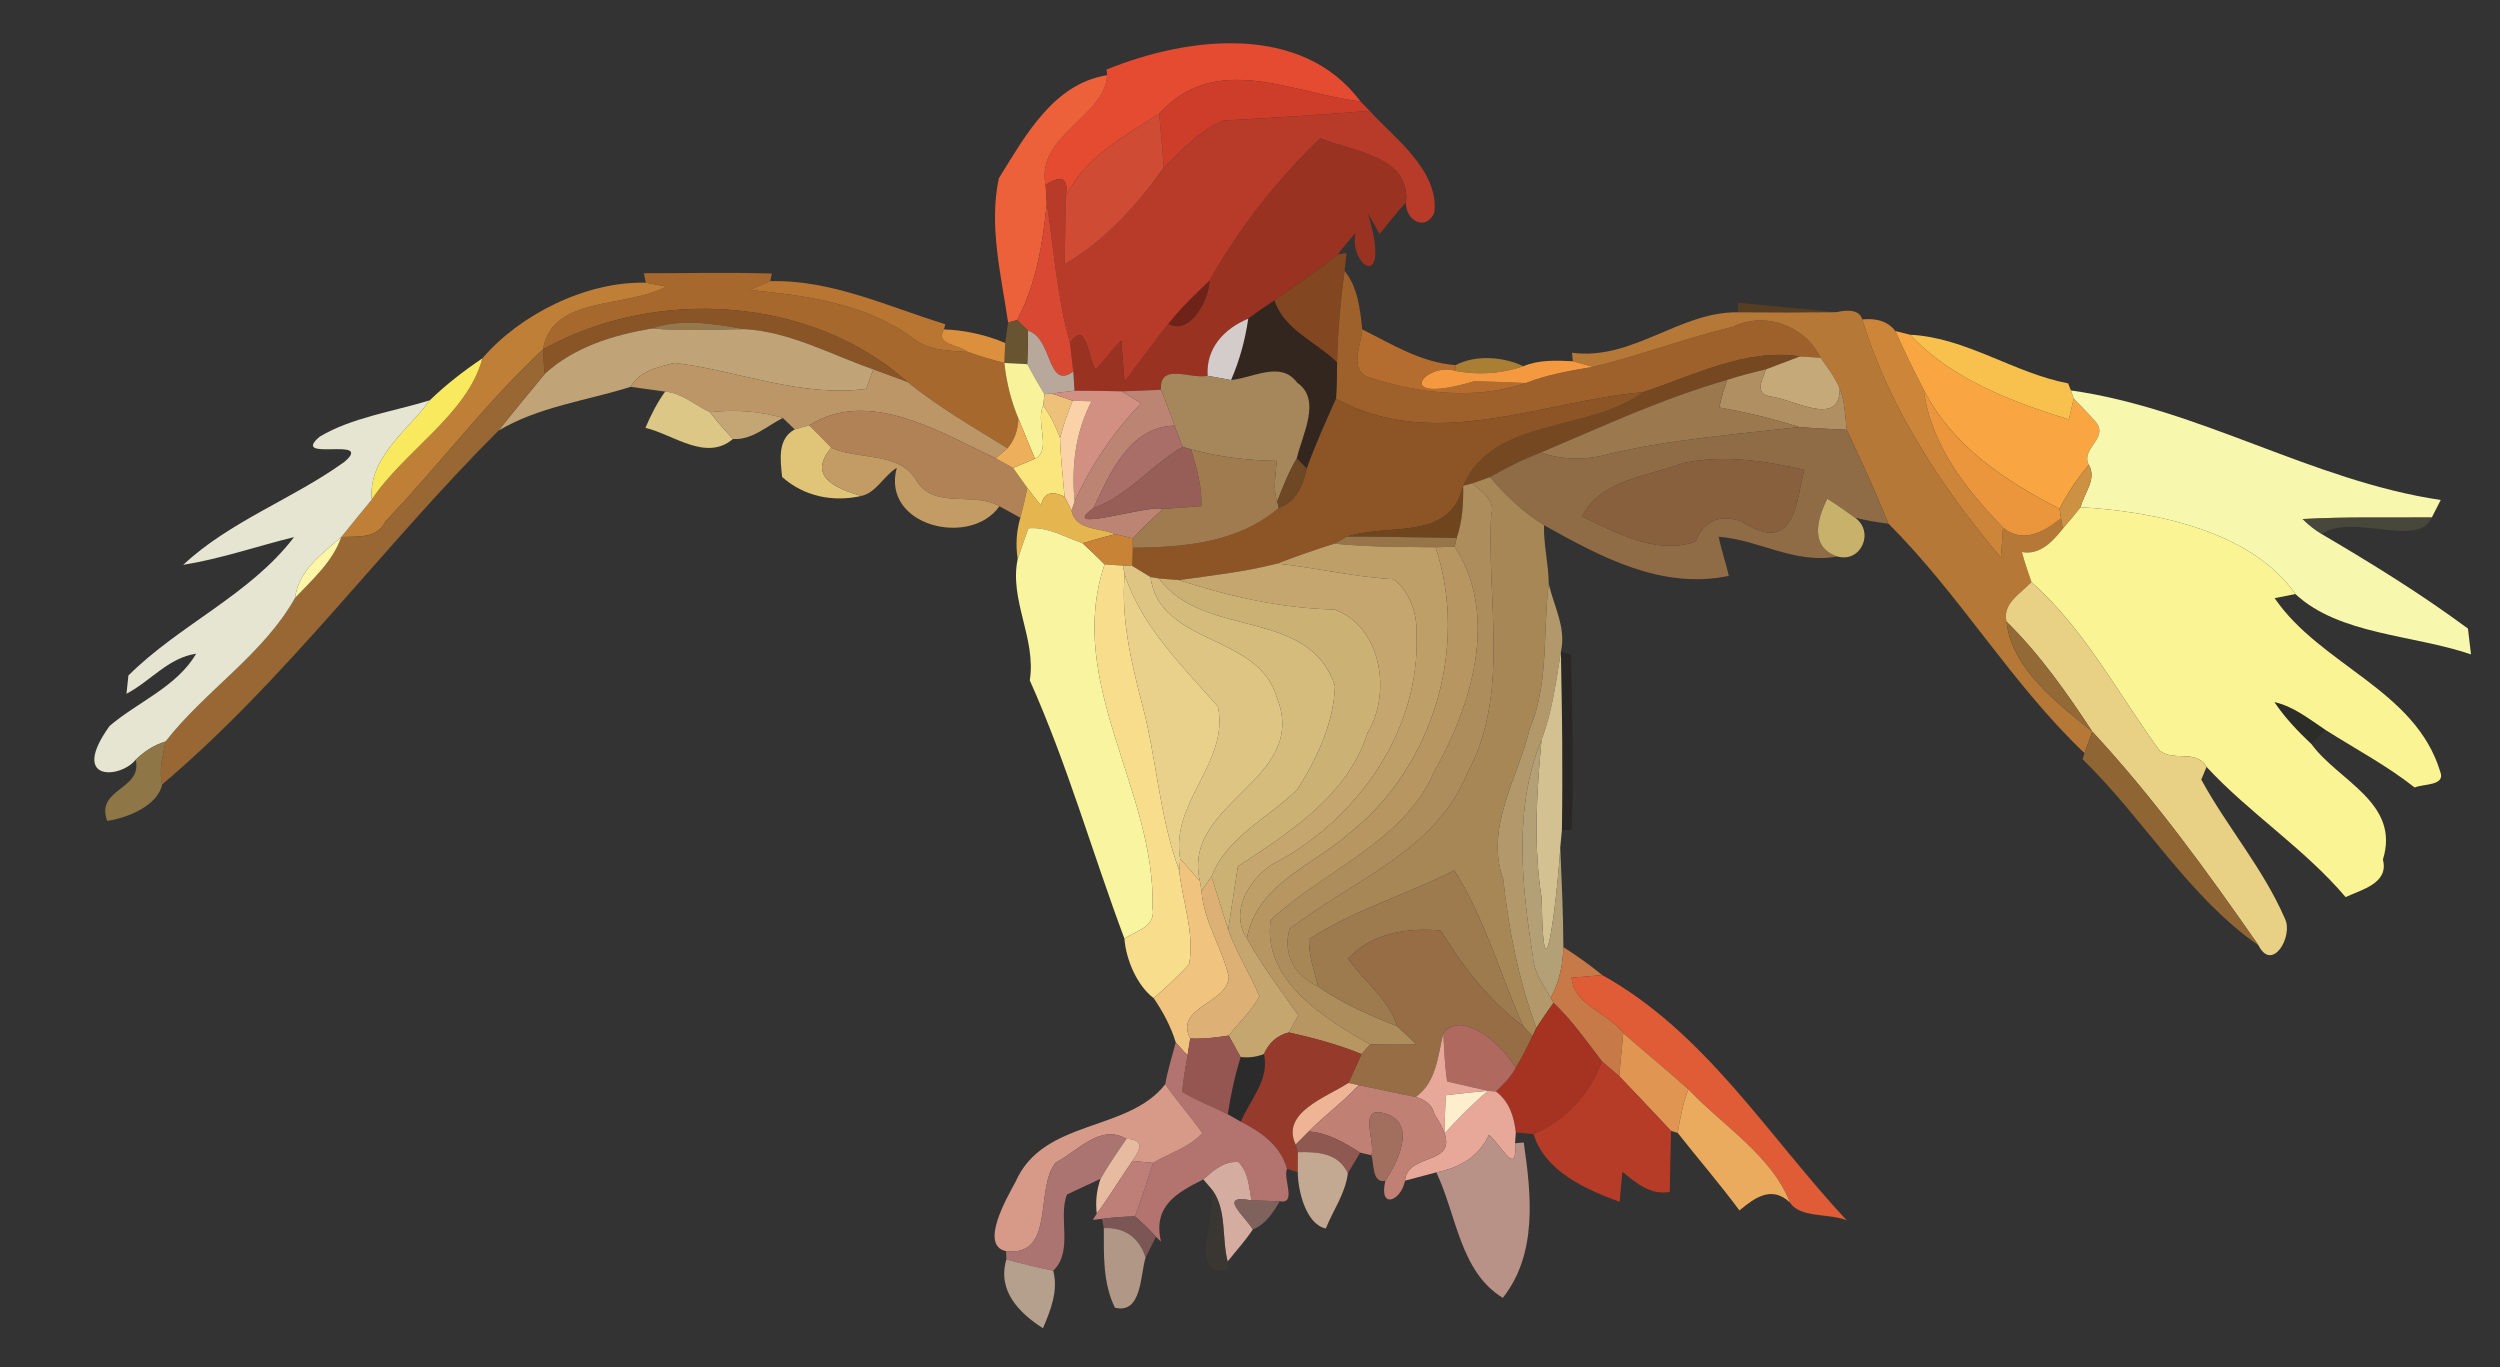 <?xml version="1.0" encoding="UTF-8" ?>
<!DOCTYPE svg PUBLIC "-//W3C//DTD SVG 1.1//EN" "http://www.w3.org/Graphics/SVG/1.1/DTD/svg11.dtd">
<svg width="256pt" height="140pt" viewBox="0 0 256 140" version="1.1" xmlns="http://www.w3.org/2000/svg">
<rect x="0" y="0" width="256" height="140" fill="#333333" stroke="none"/>
<g id="#e74c30f9">
<path fill="#e74c30" opacity="0.98" d=" M 113.31 7.12 C 121.68 3.72 133.31 2.33 139.32 10.39 C 132.27 9.56 124.55 5.20 118.70 11.65 C 115.07 14.00 111.14 16.05 109.13 20.11 C 109.49 18.04 108.54 17.98 107.07 18.93 C 106.02 13.91 113.17 11.98 113.37 7.70 L 113.31 7.12 Z" />
</g>
<g id="#f0623af9">
<path fill="#f0623a" opacity="0.98" d=" M 102.28 18.26 C 104.96 13.96 107.85 8.57 113.37 7.70 C 113.17 11.98 106.02 13.91 107.07 18.93 C 107.10 19.40 107.16 20.33 107.19 20.79 C 106.78 24.89 106.12 29.10 104.14 32.77 L 103.23 33.03 C 102.52 28.16 101.24 23.12 102.28 18.26 Z" />
</g>
<g id="#cd3d29fe">
<path fill="#cd3d29" opacity="1.00" d=" M 118.70 11.65 C 124.55 5.20 132.27 9.56 139.32 10.39 C 139.55 10.63 140.02 11.11 140.25 11.35 C 135.28 11.75 130.30 12.08 125.33 12.34 C 122.82 13.28 121.09 15.40 119.17 17.15 C 119.04 15.31 118.88 13.48 118.70 11.65 Z" />
</g>
<g id="#b83b29fd">
<path fill="#b83b29" opacity="1.00" d=" M 140.25 11.35 C 142.58 13.96 147.43 17.44 146.87 21.80 C 145.96 23.77 143.86 22.51 143.98 20.72 C 144.44 15.94 138.46 15.53 135.20 14.16 C 130.76 18.45 126.87 23.38 123.85 28.76 C 122.38 30.16 120.90 31.57 119.65 33.17 C 118.10 35.12 116.66 37.13 115.15 39.10 C 115.05 37.69 114.94 36.27 114.82 34.86 C 113.90 35.82 113.08 36.88 112.20 37.88 C 111.39 36.73 111.30 32.61 109.57 35.13 C 108.24 30.45 107.93 25.57 107.19 20.79 C 107.16 20.33 107.10 19.40 107.07 18.93 C 108.54 17.98 109.49 18.04 109.13 20.11 C 109.10 21.84 109.06 25.31 109.03 27.05 C 113.18 24.62 116.41 21.04 119.17 17.15 C 121.09 15.40 122.82 13.28 125.33 12.34 C 130.30 12.08 135.28 11.75 140.25 11.35 Z" />
</g>
<g id="#d04b34ff">
<path fill="#d04b34" opacity="1.00" d=" M 109.13 20.11 C 111.14 16.05 115.07 14.00 118.70 11.65 C 118.88 13.48 119.04 15.31 119.17 17.15 C 116.41 21.04 113.18 24.62 109.03 27.05 C 109.06 25.31 109.10 21.84 109.13 20.11 Z" />
</g>
<g id="#9a3222fc">
<path fill="#9a3222" opacity="1.00" d=" M 135.20 14.16 C 138.46 15.53 144.44 15.94 143.98 20.72 C 143.02 21.76 142.15 22.87 141.27 23.97 C 140.97 23.44 140.37 22.36 140.07 21.83 C 142.57 30.13 138.09 27.28 138.80 23.86 C 138.17 24.57 137.56 25.30 136.99 26.05 C 134.92 27.76 132.66 29.21 130.49 30.78 C 129.58 31.37 128.69 31.99 127.82 32.63 C 125.35 33.66 123.48 35.64 123.66 38.48 C 121.93 38.86 118.72 37.08 118.88 39.91 C 117.54 39.98 116.19 40.03 114.85 40.07 C 113.24 40.03 111.64 40.01 110.03 40.01 C 110.00 39.52 109.94 38.53 109.91 38.04 C 109.82 37.31 109.66 35.86 109.57 35.13 C 111.30 32.61 111.39 36.73 112.20 37.88 C 113.08 36.88 113.90 35.82 114.82 34.86 C 114.94 36.27 115.05 37.69 115.15 39.10 C 116.66 37.13 118.10 35.12 119.65 33.17 C 121.89 34.35 123.78 30.70 123.85 28.76 C 126.87 23.38 130.76 18.45 135.20 14.16 Z" />
</g>
<g id="#d84832ff">
<path fill="#d84832" opacity="1.00" d=" M 107.19 20.79 C 107.93 25.57 108.24 30.45 109.57 35.13 C 109.66 35.86 109.82 37.31 109.91 38.04 C 107.22 40.03 107.80 34.62 105.27 33.86 C 104.99 33.59 104.42 33.04 104.14 32.77 C 106.12 29.10 106.78 24.89 107.19 20.79 Z" />
</g>
<g id="#824620fd">
<path fill="#824620" opacity="1.00" d=" M 136.99 26.05 L 137.88 25.91 C 137.84 26.37 137.74 27.29 137.69 27.74 C 137.26 30.85 136.99 33.98 136.92 37.12 C 134.77 35.01 131.51 33.80 130.49 30.78 C 132.66 29.21 134.92 27.76 136.99 26.05 Z" />
</g>
<g id="#a6682dfd">
<path fill="#a6682d" opacity="1.00" d=" M 65.94 27.98 C 70.30 27.98 74.67 27.88 79.04 28.01 L 78.87 28.79 C 78.33 29.02 77.26 29.46 76.72 29.69 C 82.47 30.25 88.59 31.06 93.39 34.57 C 95.01 35.89 97.11 35.92 99.10 36.04 C 100.33 36.47 101.58 36.84 102.85 37.17 C 103.05 39.13 103.53 41.05 104.29 42.87 C 104.24 44.06 103.87 45.07 103.17 45.90 C 99.68 43.76 96.13 41.69 92.93 39.12 C 82.99 30.27 67.06 29.38 55.60 35.78 C 56.53 30.21 64.18 31.58 68.23 29.34 C 67.70 29.24 66.65 29.05 66.12 28.95 L 65.94 27.98 Z" />
</g>
<g id="#9f612bfe">
<path fill="#9f612b" opacity="1.00" d=" M 136.92 37.12 C 136.99 33.98 137.26 30.85 137.69 27.74 C 139.04 29.42 139.28 31.66 139.49 33.73 C 139.39 35.41 138.02 38.01 140.32 38.69 C 145.35 40.31 151.18 40.97 156.24 39.22 C 158.45 38.35 160.79 37.96 163.12 37.56 C 167.94 36.43 172.57 34.61 177.40 33.48 C 180.81 31.81 184.88 33.41 186.42 36.63 C 185.89 36.60 184.84 36.53 184.31 36.50 C 178.77 35.63 173.43 38.47 168.24 40.16 C 157.77 41.08 146.93 46.35 136.81 40.83 C 136.87 39.60 136.91 38.36 136.92 37.12 Z" />
</g>
<g id="#c28137f9">
<path fill="#c28137" opacity="0.98" d=" M 49.39 36.70 C 53.17 32.27 59.94 28.80 66.12 28.95 C 66.65 29.05 67.70 29.24 68.23 29.34 C 64.18 31.58 56.53 30.21 55.60 35.78 C 49.80 41.17 44.95 47.65 39.45 53.41 C 38.62 55.19 36.58 54.91 34.95 54.99 C 35.97 53.70 37.03 52.44 38.07 51.16 C 41.29 46.25 47.92 42.40 49.39 36.70 Z" />
</g>
<g id="#c07933f1">
<path fill="#c07933" opacity="0.95" d=" M 76.72 29.69 C 77.26 29.46 78.33 29.02 78.87 28.79 C 85.22 28.64 90.91 31.40 96.80 33.20 L 96.66 33.73 C 95.70 35.33 98.24 35.30 99.10 36.04 C 97.11 35.92 95.01 35.89 93.39 34.57 C 88.59 31.06 82.47 30.25 76.72 29.69 Z" />
</g>
<g id="#6f2318ff">
<path fill="#6f2318" opacity="1.00" d=" M 119.65 33.17 C 120.90 31.57 122.38 30.16 123.85 28.76 C 123.78 30.70 121.89 34.35 119.65 33.17 Z" />
</g>
<g id="#32261eff">
<path fill="#32261e" opacity="1.00" d=" M 127.82 32.63 C 128.69 31.99 129.58 31.37 130.49 30.78 C 131.51 33.80 134.77 35.01 136.92 37.12 C 136.91 38.36 136.87 39.60 136.81 40.83 C 135.75 43.19 134.69 45.55 133.81 47.98 C 133.55 47.72 133.04 47.20 132.79 46.94 C 133.34 44.50 135.37 40.93 132.82 39.18 C 131.16 36.90 128.26 38.72 126.06 38.92 C 126.93 36.91 127.51 34.79 127.82 32.63 Z" />
</g>
<g id="#66421bb6">
<path fill="#66421b" opacity="0.71" d=" M 178.01 31.00 C 180.51 31.24 185.51 31.73 188.01 31.97 C 184.66 32.01 181.33 32.01 177.98 31.98 L 178.01 31.00 Z" />
</g>
<g id="#8a5526ff">
<path fill="#8a5526" opacity="1.00" d=" M 55.60 35.78 C 67.06 29.38 82.99 30.27 92.93 39.12 C 91.75 38.69 90.59 38.25 89.42 37.82 C 85.07 36.31 80.91 33.97 76.23 33.70 C 73.08 33.16 69.80 32.57 66.71 33.64 C 62.76 34.32 58.78 35.53 55.77 38.30 C 55.70 37.46 55.64 36.62 55.60 35.78 Z" />
</g>
<g id="#b87936fa">
<path fill="#b87936" opacity="0.98" d=" M 160.97 36.12 C 167.13 36.96 172.02 31.88 177.98 31.98 C 181.33 32.01 184.66 32.01 188.01 31.97 C 189.55 31.62 190.45 31.87 190.70 32.71 C 193.37 41.58 198.83 49.95 204.90 57.10 C 204.95 56.33 205.06 54.80 205.11 54.03 C 207.15 55.69 209.30 54.49 211.05 53.07 L 211.23 54.14 C 210.18 55.47 208.89 56.86 207.04 56.53 C 207.31 57.57 207.68 58.58 208.02 59.60 C 206.93 60.79 205.01 61.78 205.47 63.66 C 205.98 68.50 210.68 72.00 214.25 74.91 C 214.05 75.46 213.65 76.57 213.45 77.12 C 205.96 70.00 200.61 60.80 193.37 53.62 C 192.05 50.37 190.61 47.18 189.11 44.01 C 188.92 42.60 188.94 41.13 188.39 39.80 C 187.91 38.64 187.15 37.64 186.42 36.63 C 184.88 33.41 180.81 31.81 177.40 33.48 C 172.57 34.61 167.94 36.43 163.12 37.56 C 162.61 37.42 161.58 37.13 161.06 36.99 L 160.97 36.12 Z" />
</g>
<g id="#96784dff">
<path fill="#96784d" opacity="1.00" d=" M 66.71 33.64 C 69.80 32.57 73.08 33.16 76.23 33.70 C 73.05 33.75 69.88 33.91 66.71 33.64 Z" />
</g>
<g id="#6e5732ea">
<path fill="#6e5732" opacity="0.92" d=" M 103.23 33.03 L 104.14 32.77 C 104.42 33.04 104.99 33.59 105.27 33.86 C 105.27 35.00 105.30 36.15 105.20 37.29 C 104.61 37.26 103.44 37.20 102.85 37.17 C 102.87 36.66 102.91 35.63 102.93 35.12 C 103.01 34.60 103.16 33.55 103.23 33.03 Z" />
</g>
<g id="#d3cccbff">
<path fill="#d3cccb" opacity="1.00" d=" M 123.66 38.48 C 123.48 35.64 125.35 33.66 127.82 32.63 C 127.51 34.79 126.93 36.91 126.06 38.92 C 125.46 38.81 124.26 38.59 123.66 38.48 Z" />
</g>
<g id="#cc8539fe">
<path fill="#cc8539" opacity="1.00" d=" M 204.90 57.10 C 198.83 49.95 193.37 41.58 190.70 32.71 C 192.22 32.55 193.35 32.95 194.09 33.90 C 194.98 35.93 195.96 37.93 196.99 39.90 C 197.70 45.56 201.30 50.06 205.11 54.03 C 205.06 54.80 204.95 56.33 204.90 57.10 Z" />
</g>
<g id="#c0a377fd">
<path fill="#c0a377" opacity="1.00" d=" M 55.77 38.30 C 58.78 35.53 62.76 34.32 66.71 33.64 C 69.88 33.91 73.05 33.75 76.23 33.70 C 80.91 33.97 85.07 36.31 89.42 37.82 C 89.24 38.32 88.89 39.32 88.71 39.82 C 82.00 40.72 75.63 37.96 69.07 37.16 C 67.42 37.59 65.47 37.98 64.58 39.61 C 60.01 41.05 55.19 41.63 51.04 44.10 C 52.59 42.14 54.19 40.23 55.77 38.30 Z" />
</g>
<g id="#df923df9">
<path fill="#df923d" opacity="0.98" d=" M 99.10 36.04 C 98.24 35.30 95.70 35.33 96.66 33.73 C 98.82 33.81 100.94 34.28 102.93 35.12 C 102.91 35.63 102.87 36.66 102.85 37.17 C 101.58 36.84 100.33 36.47 99.10 36.04 Z" />
</g>
<g id="#b8a89cff">
<path fill="#b8a89c" opacity="1.00" d=" M 105.27 33.86 C 107.80 34.62 107.22 40.03 109.91 38.04 C 109.94 38.53 110.00 39.52 110.03 40.01 C 109.45 40.08 108.27 40.22 107.69 40.29 L 106.95 40.36 C 106.34 39.35 105.76 38.33 105.20 37.29 C 105.30 36.15 105.27 35.00 105.27 33.86 Z" />
</g>
<g id="#ba6f2ff6">
<path fill="#ba6f2f" opacity="0.96" d=" M 140.32 38.69 C 138.02 38.01 139.39 35.41 139.49 33.73 C 142.56 35.26 145.53 37.13 149.05 37.39 L 149.09 37.99 C 145.95 36.97 142.30 41.61 150.97 39.04 C 152.73 39.07 154.48 39.15 156.24 39.22 C 151.18 40.97 145.35 40.31 140.32 38.69 Z" />
</g>
<g id="#f9a642ff">
<path fill="#f9a642" opacity="1.00" d=" M 194.09 33.90 C 194.47 33.99 195.24 34.18 195.62 34.28 C 199.79 38.81 206.08 41.16 211.85 42.96 C 211.98 42.42 212.23 41.35 212.35 40.81 C 213.15 41.64 213.96 42.44 214.71 43.32 C 215.83 44.97 213.03 45.96 213.90 47.61 C 212.71 48.97 211.73 50.49 210.90 52.09 C 205.33 49.28 199.87 45.61 196.99 39.90 C 195.96 37.93 194.98 35.93 194.09 33.90 Z" />
</g>
<g id="#f8c14dfc">
<path fill="#f8c14d" opacity="1.00" d=" M 195.62 34.28 C 201.31 34.56 206.22 38.20 211.78 39.26 L 212.06 39.98 L 212.35 40.81 C 212.23 41.35 211.98 42.42 211.85 42.96 C 206.08 41.16 199.79 38.81 195.62 34.28 Z" />
</g>
<g id="#9a6834f9">
<path fill="#9a6834" opacity="0.98" d=" M 39.45 53.41 C 44.95 47.65 49.80 41.17 55.60 35.78 C 55.64 36.62 55.70 37.46 55.77 38.30 C 54.19 40.23 52.59 42.14 51.04 44.10 C 39.25 55.86 29.32 69.57 16.61 80.32 C 16.23 78.85 16.69 77.37 16.95 75.93 C 21.01 70.72 26.96 67.02 30.21 61.23 C 32.02 59.31 34.05 57.55 34.95 54.99 C 36.58 54.91 38.62 55.19 39.45 53.41 Z" />
</g>
<g id="#764822ff">
<path fill="#764822" opacity="1.00" d=" M 168.24 40.16 C 173.43 38.47 178.77 35.63 184.31 36.50 C 183.15 36.93 181.99 37.38 180.83 37.82 C 179.49 38.14 178.16 38.47 176.86 38.90 C 170.28 40.78 164.06 43.68 157.78 46.34 C 155.97 47.02 154.25 47.90 152.58 48.85 C 152.13 49.01 151.24 49.33 150.79 49.49 L 149.83 49.74 C 152.94 42.65 162.59 44.35 168.24 40.16 Z" />
</g>
<g id="#f9e95efc">
<path fill="#f9e95e" opacity="1.00" d=" M 44.01 40.99 C 45.65 39.40 47.50 37.97 49.39 36.70 C 47.92 42.40 41.29 46.25 38.07 51.16 C 37.69 46.82 41.72 44.15 44.01 40.99 Z" />
</g>
<g id="#bc9667fe">
<path fill="#bc9667" opacity="1.00" d=" M 64.58 39.61 C 65.47 37.98 67.42 37.59 69.07 37.16 C 75.63 37.96 82.00 40.72 88.71 39.82 C 88.89 39.32 89.24 38.32 89.42 37.82 C 90.59 38.25 91.75 38.69 92.93 39.12 C 96.13 41.69 99.68 43.76 103.17 45.90 C 102.86 46.15 102.26 46.67 101.96 46.93 C 96.18 44.22 88.93 39.70 82.86 43.56 C 82.49 43.67 81.75 43.87 81.38 43.97 C 81.08 43.68 80.47 43.09 80.16 42.80 C 77.84 42.11 75.35 41.91 72.69 42.21 C 71.17 41.49 69.84 40.25 68.11 40.10 C 67.23 39.98 65.46 39.73 64.58 39.61 Z" />
</g>
<g id="#f8f29bff">
<path fill="#f8f29b" opacity="1.00" d=" M 102.85 37.17 C 103.44 37.20 104.61 37.26 105.20 37.29 C 105.76 38.33 106.34 39.35 106.95 40.36 C 106.92 40.65 106.86 41.24 106.83 41.54 C 105.99 43.21 107.74 46.09 105.98 46.97 C 105.40 45.61 104.85 44.24 104.29 42.87 C 103.53 41.05 103.05 39.13 102.85 37.17 Z" />
</g>
<g id="#bd8c35dc">
<path fill="#bd8c35" opacity="0.86" d=" M 149.05 37.39 C 151.10 36.31 153.92 36.52 155.99 37.50 C 153.78 38.26 151.49 38.43 149.09 37.99 L 149.05 37.39 Z" />
</g>
<g id="#f49940fe">
<path fill="#f49940" opacity="1.00" d=" M 155.99 37.50 C 157.58 36.83 159.37 36.91 161.06 36.99 C 161.58 37.13 162.61 37.42 163.12 37.56 C 160.79 37.96 158.45 38.35 156.24 39.22 C 154.48 39.15 152.73 39.07 150.97 39.04 C 142.30 41.61 145.95 36.97 149.09 37.99 C 151.49 38.43 153.78 38.26 155.99 37.50 Z" />
</g>
<g id="#c6a979ff">
<path fill="#c6a979" opacity="1.00" d=" M 180.83 37.82 C 181.99 37.38 183.15 36.93 184.31 36.50 C 184.84 36.53 185.89 36.60 186.42 36.63 C 187.15 37.64 187.91 38.64 188.39 39.80 C 188.42 43.83 183.62 40.87 181.33 40.61 C 179.57 40.33 180.46 38.93 180.83 37.82 Z" />
</g>
<g id="#a6875bff">
<path fill="#a6875b" opacity="1.00" d=" M 118.88 39.91 C 118.72 37.08 121.93 38.86 123.66 38.48 C 124.26 38.59 125.46 38.81 126.06 38.92 C 128.26 38.72 131.16 36.90 132.82 39.18 C 135.37 40.93 133.34 44.50 132.79 46.94 C 131.97 48.33 131.37 49.84 130.79 51.35 C 130.30 50.00 130.68 48.58 130.72 47.20 C 127.75 47.14 124.83 46.80 121.97 46.02 L 121.10 45.76 C 120.89 45.21 120.48 44.13 120.27 43.58 C 119.85 42.34 119.39 41.12 118.88 39.91 Z" />
</g>
<g id="#b08f63ff">
<path fill="#b08f63" opacity="1.00" d=" M 176.86 38.90 C 178.16 38.47 179.49 38.14 180.83 37.82 C 180.46 38.93 179.57 40.33 181.33 40.61 C 183.62 40.87 188.42 43.83 188.39 39.80 C 188.94 41.13 188.92 42.60 189.11 44.01 C 187.48 43.94 185.85 43.86 184.23 43.73 C 181.55 42.86 178.81 42.23 176.05 41.72 C 176.26 40.76 176.53 39.82 176.86 38.90 Z" />
</g>
<g id="#9c784eff">
<path fill="#9c784e" opacity="1.00" d=" M 157.78 46.34 C 164.06 43.68 170.28 40.78 176.86 38.90 C 176.53 39.82 176.26 40.76 176.05 41.72 C 178.81 42.23 181.55 42.86 184.23 43.73 C 177.67 44.49 171.06 44.98 164.61 46.52 C 162.27 47.16 159.99 47.10 157.78 46.34 Z" />
</g>
<g id="#e1cc89f7">
<path fill="#e1cc89" opacity="0.97" d=" M 68.11 40.10 C 69.84 40.25 71.17 41.49 72.69 42.21 C 73.43 43.17 74.23 44.07 75.06 44.95 C 72.30 47.29 68.98 44.50 66.09 43.81 C 66.65 42.51 67.28 41.25 68.11 40.10 Z" />
</g>
<g id="#eec17aff">
<path fill="#eec17a" opacity="1.00" d=" M 106.95 40.36 L 107.69 40.29 C 108.23 40.48 109.30 40.85 109.84 41.04 C 109.33 42.28 108.88 43.55 108.55 44.85 C 108.10 43.69 107.58 42.54 106.83 41.54 C 106.86 41.24 106.92 40.65 106.95 40.36 Z" />
</g>
<g id="#d29083ff">
<path fill="#d29083" opacity="1.00" d=" M 107.69 40.29 C 108.27 40.22 109.45 40.08 110.03 40.01 C 111.64 40.01 113.24 40.03 114.85 40.07 C 115.35 40.38 116.35 40.99 116.85 41.30 C 113.99 44.26 111.75 47.61 110.04 51.35 C 109.70 47.75 110.12 44.28 111.77 41.09 C 111.29 41.08 110.32 41.05 109.84 41.04 C 109.30 40.85 108.23 40.48 107.69 40.29 Z" />
</g>
<g id="#bc8473ff">
<path fill="#bc8473" opacity="1.00" d=" M 114.85 40.07 C 116.19 40.03 117.54 39.98 118.88 39.91 C 119.39 41.12 119.85 42.34 120.27 43.58 C 115.61 43.74 113.69 48.46 111.96 52.04 C 108.26 54.75 117.41 51.66 119.09 52.11 C 118.01 53.07 116.99 54.09 116.00 55.13 C 115.55 55.02 114.64 54.81 114.19 54.70 C 112.63 54.00 110.16 54.37 109.72 52.28 L 110.04 51.35 C 111.75 47.61 113.99 44.26 116.85 41.30 C 116.35 40.99 115.35 40.38 114.85 40.07 Z" />
</g>
<g id="#8d5525ff">
<path fill="#8d5525" opacity="1.00" d=" M 136.81 40.83 C 146.93 46.35 157.77 41.08 168.24 40.16 C 162.59 44.35 152.94 42.65 149.83 49.74 C 148.50 55.47 142.30 53.54 137.94 54.95 C 137.62 55.13 136.98 55.49 136.65 55.67 C 134.67 56.28 132.72 56.98 130.78 57.71 C 127.48 58.56 124.08 58.93 120.72 59.40 C 120.21 59.36 119.20 59.28 118.69 59.24 L 117.81 59.09 C 117.34 58.81 116.42 58.24 115.95 57.96 C 115.96 57.49 115.99 56.55 116.00 56.08 C 121.18 56.07 126.86 55.56 130.95 52.00 C 132.71 51.38 133.45 49.68 133.81 47.98 C 134.69 45.55 135.75 43.19 136.81 40.83 Z" />
</g>
<g id="#eb963dff">
<path fill="#eb963d" opacity="1.00" d=" M 196.99 39.90 C 199.87 45.61 205.33 49.28 210.90 52.09 L 211.05 53.07 C 209.30 54.49 207.15 55.69 205.11 54.03 C 201.30 50.06 197.70 45.56 196.99 39.90 Z" />
</g>
<g id="#f8f7aefb">
<path fill="#f8f7ae" opacity="1.00" d=" M 212.06 39.98 C 225.22 41.84 236.80 49.25 249.93 51.20 C 249.70 51.65 249.24 52.54 249.02 52.98 C 244.60 53.02 240.19 52.90 235.79 53.15 C 236.38 53.75 237.04 54.26 237.76 54.70 C 242.88 57.71 247.94 60.83 252.72 64.37 C 252.79 65.03 252.95 66.35 253.03 67.01 C 247.15 64.99 239.53 65.01 235.05 60.83 C 230.53 54.36 220.64 52.38 213.06 51.94 C 213.38 50.51 214.75 49.09 213.90 47.61 C 213.03 45.96 215.83 44.97 214.71 43.32 C 213.96 42.44 213.15 41.64 212.35 40.81 L 212.06 39.98 Z" />
</g>
<g id="#edecd8f6">
<path fill="#edecd8" opacity="0.96" d=" M 32.74 44.71 C 36.03 42.75 40.25 42.15 44.01 40.99 C 41.72 44.15 37.69 46.82 38.07 51.16 C 37.03 52.44 35.97 53.70 34.95 54.99 C 32.94 56.75 30.62 58.36 30.21 61.23 C 26.96 67.02 21.01 70.72 16.95 75.93 C 15.78 76.28 14.76 76.95 13.89 77.80 C 12.31 79.75 7.07 80.10 11.23 74.33 C 14.13 71.86 18.10 70.33 20.09 66.94 C 17.27 67.33 15.39 69.77 12.95 71.04 C 13.00 70.57 13.10 69.64 13.15 69.17 C 18.37 63.97 25.62 60.90 30.11 55.00 C 26.32 55.93 22.62 57.22 18.76 57.84 C 23.55 53.36 30.03 51.08 35.26 47.30 C 38.44 44.60 29.57 47.40 32.74 44.71 Z" />
</g>
<g id="#fbd2a7ff">
<path fill="#fbd2a7" opacity="1.00" d=" M 109.84 41.04 C 110.32 41.05 111.29 41.08 111.77 41.09 C 110.12 44.28 109.70 47.75 110.04 51.35 L 109.72 52.28 C 109.55 51.93 109.19 51.22 109.01 50.86 C 108.85 48.86 108.59 46.86 108.55 44.85 C 108.88 43.55 109.33 42.28 109.84 41.04 Z" />
</g>
<g id="#c9aa77f8">
<path fill="#c9aa77" opacity="0.97" d=" M 72.69 42.21 C 75.35 41.91 77.84 42.11 80.16 42.80 C 78.54 43.62 76.98 45.09 75.06 44.95 C 74.23 44.07 73.43 43.17 72.69 42.21 Z" />
</g>
<g id="#b18255ff">
<path fill="#b18255" opacity="1.00" d=" M 82.86 43.56 C 88.93 39.70 96.18 44.22 101.96 46.93 C 102.40 47.18 103.29 47.67 103.74 47.92 C 104.10 48.43 104.84 49.45 105.20 49.96 C 104.99 50.99 104.75 52.01 104.48 53.02 C 103.94 52.72 102.88 52.13 102.34 51.84 C 99.73 50.30 95.62 52.22 93.83 49.18 C 92.02 46.20 87.99 47.15 85.12 45.85 C 84.38 45.07 83.63 44.31 82.86 43.56 Z" />
</g>
<g id="#fbe57dff">
<path fill="#fbe57d" opacity="1.00" d=" M 105.98 46.97 C 107.74 46.09 105.99 43.21 106.83 41.54 C 107.58 42.54 108.10 43.69 108.55 44.85 C 108.59 46.86 108.85 48.86 109.01 50.86 C 107.85 50.29 106.88 50.31 106.60 51.78 C 106.12 51.19 105.65 50.58 105.20 49.96 C 104.84 49.45 104.10 48.43 103.74 47.92 C 104.30 47.68 105.42 47.21 105.98 46.97 Z" />
</g>
<g id="#eeaf5bff">
<path fill="#eeaf5b" opacity="1.00" d=" M 104.29 42.87 C 104.85 44.24 105.40 45.61 105.98 46.97 C 105.42 47.21 104.30 47.68 103.74 47.92 C 103.29 47.67 102.40 47.18 101.96 46.93 C 102.26 46.67 102.86 46.15 103.17 45.90 C 103.87 45.07 104.24 44.06 104.29 42.87 Z" />
</g>
<g id="#e3c879f9">
<path fill="#e3c879" opacity="0.98" d=" M 81.38 43.97 C 81.75 43.87 82.49 43.67 82.86 43.56 C 83.63 44.31 84.38 45.07 85.12 45.85 C 82.65 48.78 85.53 49.98 88.17 50.79 C 85.28 51.44 82.32 50.83 80.09 48.84 C 79.92 47.12 79.57 44.96 81.38 43.97 Z" />
</g>
<g id="#aa6e68ff">
<path fill="#aa6e68" opacity="1.00" d=" M 111.96 52.04 C 113.69 48.46 115.61 43.74 120.27 43.58 C 120.48 44.13 120.89 45.21 121.10 45.76 C 117.91 47.64 115.48 50.78 111.96 52.04 Z" />
</g>
<g id="#926d47fa">
<path fill="#926d47" opacity="0.98" d=" M 164.61 46.52 C 171.06 44.98 177.67 44.49 184.23 43.73 C 185.85 43.86 187.48 43.94 189.11 44.01 C 190.61 47.18 192.05 50.37 193.37 53.62 C 192.21 53.49 191.07 53.28 189.95 53.01 C 189.01 52.36 188.09 51.67 187.12 51.08 C 186.06 53.15 185.29 56.02 188.14 56.98 C 183.79 57.80 180.12 55.27 175.99 54.96 C 176.26 56.31 176.73 57.62 177.03 58.97 C 170.12 60.41 163.89 57.01 158.11 53.78 C 156.00 52.46 154.16 50.77 152.58 48.85 C 154.25 47.90 155.97 47.02 157.78 46.34 C 159.99 47.10 162.27 47.16 164.61 46.52 M 172.34 47.42 C 168.77 48.78 163.89 49.12 162.00 52.89 C 165.67 54.58 169.49 56.84 173.63 55.47 C 174.44 53.28 176.17 52.62 178.35 53.40 C 183.89 57.01 183.93 51.17 184.76 48.12 C 180.71 47.18 176.48 46.53 172.34 47.42 Z" />
</g>
<g id="#c69e66f9">
<path fill="#c69e66" opacity="0.98" d=" M 85.12 45.85 C 87.99 47.15 92.02 46.20 93.83 49.18 C 95.62 52.22 99.73 50.30 102.34 51.84 C 99.37 56.09 90.21 53.87 91.83 47.90 C 90.51 48.71 89.71 50.48 88.17 50.79 C 85.53 49.98 82.65 48.78 85.12 45.85 Z" />
</g>
<g id="#965e56ff">
<path fill="#965e56" opacity="1.00" d=" M 111.96 52.04 C 115.48 50.78 117.91 47.64 121.10 45.76 L 121.97 46.02 C 122.54 47.91 123.10 49.83 123.02 51.83 C 121.71 51.93 120.40 52.03 119.09 52.11 C 117.41 51.66 108.26 54.75 111.96 52.04 Z" />
</g>
<g id="#a07b4fff">
<path fill="#a07b4f" opacity="1.00" d=" M 121.97 46.02 C 124.83 46.80 127.75 47.14 130.72 47.20 C 130.68 48.58 130.30 50.00 130.79 51.35 L 130.95 52.00 C 126.86 55.56 121.18 56.07 116.00 56.08 L 116.00 55.13 C 116.99 54.09 118.01 53.07 119.09 52.11 C 120.40 52.03 121.71 51.93 123.02 51.83 C 123.10 49.83 122.54 47.91 121.97 46.02 Z" />
</g>
<g id="#6e4824ff">
<path fill="#6e4824" opacity="1.00" d=" M 130.79 51.35 C 131.37 49.84 131.97 48.33 132.79 46.94 C 133.04 47.20 133.55 47.72 133.81 47.98 C 133.45 49.68 132.71 51.38 130.95 52.00 L 130.79 51.35 Z" />
</g>
<g id="#89603eff">
<path fill="#89603e" opacity="1.00" d=" M 172.34 47.42 C 176.48 46.53 180.71 47.18 184.76 48.12 C 183.93 51.17 183.89 57.01 178.35 53.40 C 176.17 52.62 174.44 53.28 173.63 55.47 C 169.49 56.84 165.67 54.58 162.00 52.89 C 163.89 49.12 168.77 48.78 172.34 47.42 Z" />
</g>
<g id="#cc9142ff">
<path fill="#cc9142" opacity="1.00" d=" M 210.90 52.09 C 211.73 50.49 212.71 48.97 213.90 47.61 C 214.75 49.09 213.38 50.51 213.06 51.94 C 212.47 52.69 211.86 53.43 211.23 54.14 L 211.05 53.07 L 210.90 52.09 Z" />
</g>
<g id="#a88756ff">
<path fill="#a88756" opacity="1.00" d=" M 150.79 49.49 C 151.24 49.33 152.13 49.01 152.58 48.85 C 154.16 50.77 156.00 52.46 158.11 53.78 C 158.05 55.80 158.58 57.77 158.59 59.77 C 157.97 64.73 158.64 69.96 156.63 74.66 C 155.45 79.65 152.02 84.77 153.93 90.01 C 154.49 95.24 155.51 100.32 157.32 105.26 L 156.92 106.10 C 156.68 105.85 156.20 105.34 155.97 105.08 C 153.63 99.77 152.04 94.07 148.93 89.13 C 144.04 91.62 138.64 93.17 134.04 96.18 C 134.01 97.84 134.58 99.43 134.98 101.02 C 132.62 99.92 131.32 97.77 132.04 95.14 C 138.35 90.22 146.97 87.20 150.22 79.24 C 154.67 71.11 152.21 61.53 152.70 52.70 C 153.15 51.17 151.73 50.39 150.79 49.49 Z" />
</g>
<g id="#e8b750fa">
<path fill="#e8b750" opacity="0.98" d=" M 105.20 49.96 C 105.65 50.58 106.12 51.19 106.60 51.78 C 106.88 50.31 107.85 50.29 109.01 50.86 C 109.19 51.22 109.55 51.93 109.72 52.28 C 110.16 54.37 112.63 54.00 114.19 54.70 C 113.07 54.98 111.96 55.29 110.86 55.63 C 109.04 55.01 107.29 53.91 105.30 54.10 C 104.93 55.15 104.56 56.21 104.21 57.26 C 103.99 55.82 104.08 54.41 104.48 53.02 C 104.75 52.01 104.99 50.99 105.20 49.96 Z" />
</g>
<g id="#6f451eff">
<path fill="#6f451e" opacity="1.00" d=" M 137.94 54.95 C 142.30 53.54 148.50 55.47 149.83 49.74 C 149.86 51.55 149.76 53.37 149.16 55.09 C 145.41 55.04 141.68 54.94 137.94 54.95 Z" />
</g>
<g id="#ae8d5cff">
<path fill="#ae8d5c" opacity="1.00" d=" M 149.83 49.74 L 150.79 49.49 C 151.73 50.39 153.15 51.17 152.70 52.70 C 152.21 61.53 154.67 71.11 150.22 79.24 C 146.97 87.20 138.35 90.22 132.04 95.14 C 131.32 97.77 132.62 99.92 134.98 101.02 C 137.47 102.76 140.25 103.98 143.06 105.08 C 143.73 105.70 144.39 106.32 145.05 106.96 C 143.47 106.99 141.89 106.98 140.31 106.95 C 135.72 104.38 129.20 100.34 130.12 94.20 C 135.61 89.10 143.76 86.23 146.90 78.94 C 150.71 72.18 153.54 62.97 148.95 55.98 L 149.16 55.09 C 149.76 53.37 149.86 51.55 149.83 49.74 Z" />
</g>
<g id="#d0b86ff1">
<path fill="#d0b86f" opacity="0.95" d=" M 187.12 51.08 C 188.09 51.67 189.01 52.36 189.95 53.01 C 191.98 54.44 190.59 57.67 188.14 56.98 C 185.29 56.02 186.06 53.15 187.12 51.08 Z" />
</g>
<g id="#faf494fd">
<path fill="#faf494" opacity="1.00" d=" M 213.06 51.94 C 220.64 52.38 230.53 54.36 235.05 60.83 C 234.52 60.94 233.45 61.15 232.92 61.25 C 237.66 68.16 247.33 70.61 249.88 79.02 C 250.46 80.49 248.12 80.25 247.26 80.64 C 244.40 78.38 241.18 76.68 238.12 74.74 C 236.47 73.65 234.88 72.35 232.91 71.90 C 233.97 73.48 235.29 74.87 236.68 76.18 C 239.43 79.97 245.82 82.19 244.01 88.02 C 244.64 90.44 241.86 91.09 240.19 91.86 C 235.95 86.87 230.40 83.33 225.95 78.53 C 224.86 76.67 222.60 78.04 221.14 76.85 C 216.89 71.04 213.48 64.44 208.02 59.60 C 207.68 58.58 207.31 57.57 207.04 56.53 C 208.89 56.86 210.18 55.47 211.23 54.14 C 211.86 53.43 212.47 52.69 213.06 51.94 Z" />
</g>
<g id="#57574493">
<path fill="#575744" opacity="0.58" d=" M 235.79 53.15 C 240.19 52.90 244.60 53.02 249.02 52.98 C 247.72 56.20 240.67 52.48 237.76 54.70 C 237.04 54.26 236.38 53.75 235.79 53.15 Z" />
</g>
<g id="#f9f4a0fc">
<path fill="#f9f4a0" opacity="1.00" d=" M 105.30 54.10 C 107.29 53.91 109.04 55.01 110.86 55.63 C 111.63 56.33 112.38 57.05 113.11 57.79 C 109.02 69.93 118.36 80.95 118.02 92.97 C 118.39 94.90 116.38 95.30 115.14 96.11 C 111.84 87.30 109.31 78.29 105.45 69.67 C 106.13 65.42 103.33 61.43 104.21 57.26 C 104.56 56.21 104.93 55.15 105.30 54.10 Z" />
</g>
<g id="#fff6a8ff">
<path fill="#fff6a8" opacity="1.00" d=" M 30.21 61.23 C 30.62 58.36 32.94 56.75 34.95 54.99 C 34.05 57.55 32.02 59.31 30.21 61.23 Z" />
</g>
<g id="#c88337ff">
<path fill="#c88337" opacity="1.00" d=" M 110.86 55.63 C 111.96 55.29 113.07 54.98 114.19 54.70 C 114.64 54.81 115.55 55.02 116.00 55.13 L 116.00 56.08 C 115.99 56.55 115.96 57.49 115.95 57.96 L 114.99 57.92 C 114.52 57.89 113.58 57.82 113.11 57.79 C 112.38 57.05 111.63 56.33 110.86 55.63 Z" />
</g>
<g id="#977548ff">
<path fill="#977548" opacity="1.00" d=" M 136.65 55.67 C 136.98 55.49 137.62 55.13 137.94 54.95 C 141.68 54.94 145.41 55.04 149.16 55.09 L 148.95 55.98 C 148.47 55.99 147.49 56.02 147.00 56.04 C 143.54 56.00 140.09 56.02 136.65 55.67 Z" />
</g>
<g id="#bd9f67ff">
<path fill="#bd9f67" opacity="1.00" d=" M 130.78 57.71 C 132.72 56.98 134.67 56.28 136.65 55.67 C 140.09 56.02 143.54 56.00 147.00 56.04 C 150.42 66.31 146.72 78.53 138.26 85.25 C 134.52 88.61 128.70 90.47 127.68 96.09 C 125.72 93.19 128.27 89.34 131.07 88.09 C 139.26 83.52 145.42 74.60 145.05 64.99 C 145.15 62.89 144.39 60.63 142.71 59.31 C 138.68 59.10 134.77 58.12 130.78 57.71 Z" />
</g>
<g id="#b79662ff">
<path fill="#b79662" opacity="1.00" d=" M 147.00 56.04 C 147.49 56.02 148.47 55.99 148.95 55.98 C 153.54 62.97 150.71 72.18 146.90 78.94 C 143.76 86.23 135.61 89.10 130.12 94.20 C 129.20 100.34 135.72 104.38 140.31 106.95 C 140.09 107.20 139.65 107.70 139.42 107.94 C 137.02 106.95 134.50 106.29 131.98 105.72 C 132.22 105.28 132.70 104.41 132.94 103.97 C 131.13 101.38 129.21 98.87 127.68 96.09 C 128.70 90.47 134.52 88.61 138.26 85.25 C 146.72 78.53 150.42 66.31 147.00 56.04 Z" />
</g>
<g id="#f7dd8cfe">
<path fill="#f7dd8c" opacity="1.00" d=" M 113.11 57.79 C 113.58 57.82 114.52 57.89 114.99 57.92 L 115.16 58.80 C 114.79 63.32 115.80 67.68 116.93 72.01 C 118.45 77.66 118.70 83.61 120.75 89.13 C 121.08 92.30 122.34 95.54 121.77 98.72 C 120.65 99.98 119.40 101.10 118.14 102.21 C 116.43 100.93 115.30 98.26 115.14 96.11 C 116.38 95.30 118.39 94.90 118.02 92.97 C 118.36 80.95 109.02 69.93 113.11 57.79 Z" />
</g>
<g id="#dfc583ff">
<path fill="#dfc583" opacity="1.00" d=" M 114.99 57.92 L 115.95 57.96 C 116.42 58.24 117.34 58.81 117.81 59.09 C 118.76 66.09 128.79 64.85 130.72 71.34 C 134.21 79.94 120.95 82.05 122.87 90.23 C 122.21 89.46 121.54 88.71 120.85 87.96 C 119.81 82.08 125.90 78.13 124.72 72.36 C 121.08 68.20 116.91 64.19 115.16 58.80 L 114.99 57.92 Z" />
</g>
<g id="#c5a66eff">
<path fill="#c5a66e" opacity="1.00" d=" M 120.72 59.40 C 124.08 58.93 127.48 58.56 130.78 57.71 C 134.77 58.12 138.68 59.10 142.71 59.31 C 144.39 60.63 145.15 62.89 145.05 64.99 C 145.42 74.60 139.26 83.52 131.07 88.09 C 128.27 89.34 125.72 93.19 127.68 96.09 C 129.21 98.87 131.13 101.38 132.94 103.97 C 132.70 104.41 132.22 105.28 131.98 105.72 C 130.76 106.01 129.92 106.82 129.42 107.94 C 128.65 108.24 127.86 108.34 127.04 108.24 C 126.73 107.69 126.12 106.59 125.82 106.04 C 126.86 104.71 128.16 103.54 128.96 102.03 C 128.00 99.70 126.60 97.57 125.76 95.19 C 126.01 93.57 126.51 90.34 126.76 88.72 C 132.07 85.21 137.99 81.48 140.03 75.05 C 142.53 70.97 141.46 64.16 136.66 62.42 C 131.21 62.29 125.88 61.08 120.72 59.40 Z" />
</g>
<g id="#e9d08bff">
<path fill="#e9d08b" opacity="1.00" d=" M 115.16 58.80 C 116.91 64.19 121.08 68.20 124.72 72.36 C 125.90 78.13 119.81 82.08 120.85 87.96 L 120.75 89.13 C 118.70 83.61 118.45 77.66 116.93 72.01 C 115.80 67.68 114.79 63.32 115.16 58.80 Z" />
</g>
<g id="#d5bc7cff">
<path fill="#d5bc7c" opacity="1.00" d=" M 117.81 59.09 L 118.69 59.24 C 123.28 65.49 134.05 62.13 136.70 70.26 C 136.59 74.00 134.84 77.71 132.85 80.84 C 129.87 83.76 125.67 85.66 124.06 89.75 C 123.80 90.12 123.28 90.85 123.03 91.22 L 122.87 90.23 C 120.95 82.05 134.21 79.94 130.72 71.34 C 128.79 64.85 118.76 66.09 117.81 59.09 Z" />
</g>
<g id="#ccb174ff">
<path fill="#ccb174" opacity="1.00" d=" M 118.69 59.24 C 119.20 59.28 120.21 59.36 120.72 59.40 C 125.88 61.08 131.21 62.29 136.66 62.42 C 141.46 64.16 142.53 70.97 140.03 75.05 C 137.99 81.48 132.07 85.21 126.76 88.72 C 126.51 90.34 126.01 93.57 125.76 95.19 C 125.33 93.83 124.48 91.11 124.06 89.75 C 125.67 85.66 129.87 83.76 132.85 80.84 C 134.84 77.71 136.59 74.00 136.70 70.26 C 134.05 62.13 123.28 65.49 118.69 59.24 Z" />
</g>
<g id="#b2986afd">
<path fill="#b2986a" opacity="1.00" d=" M 156.63 74.66 C 158.64 69.96 157.97 64.73 158.59 59.77 C 159.11 62.06 160.40 64.31 159.84 66.73 C 159.35 69.77 158.95 72.86 157.85 75.77 C 154.96 82.79 155.83 90.70 156.98 98.03 C 157.08 99.58 158.04 100.86 158.79 102.17 L 159.08 102.69 C 158.47 103.54 157.89 104.39 157.32 105.26 C 155.51 100.32 154.49 95.24 153.93 90.01 C 152.02 84.77 155.45 79.65 156.63 74.66 Z" />
</g>
<g id="#ebd387fa">
<path fill="#ebd387" opacity="0.98" d=" M 205.47 63.66 C 205.01 61.78 206.93 60.79 208.02 59.60 C 213.48 64.44 216.89 71.04 221.14 76.85 C 222.60 78.04 224.86 76.67 225.95 78.53 C 225.82 78.86 225.54 79.50 225.41 79.83 C 228.06 84.70 231.77 88.96 233.98 94.08 C 234.86 95.85 232.68 99.61 231.27 96.80 C 225.99 89.22 220.54 81.69 214.25 74.91 C 211.63 70.93 208.88 67.01 205.47 63.66 Z" />
</g>
<g id="#936936ff">
<path fill="#936936" opacity="1.00" d=" M 214.25 74.91 C 210.68 72.00 205.98 68.50 205.47 63.66 C 208.88 67.01 211.63 70.93 214.25 74.91 Z" />
</g>
<g id="#d4c191ff">
<path fill="#d4c191" opacity="1.00" d=" M 157.85 75.77 C 158.95 72.86 159.35 69.77 159.84 66.73 C 159.96 72.82 160.05 78.91 159.94 85.00 C 159.90 85.44 159.81 86.32 159.77 86.76 C 159.68 89.45 158.06 105.06 157.87 92.00 C 157.00 86.56 157.36 81.20 157.85 75.77 Z" />
</g>
<g id="#15130d4e">
<path fill="#15130d" opacity="0.31" d=" M 159.84 66.73 L 160.88 67.06 C 161.00 73.03 161.20 79.01 160.94 84.98 L 159.94 85.00 C 160.05 78.91 159.96 72.82 159.84 66.73 Z" />
</g>
<g id="#1f1f1351">
<path fill="#1f1f13" opacity="0.32" d=" M 232.91 71.90 C 234.88 72.35 236.47 73.65 238.12 74.74 C 237.76 75.10 237.04 75.82 236.68 76.18 C 235.29 74.87 233.97 73.48 232.91 71.90 Z" />
</g>
<g id="#956833ef">
<path fill="#956833" opacity="0.94" d=" M 214.25 74.91 C 220.54 81.69 225.99 89.22 231.27 96.80 C 224.22 91.96 219.50 83.82 213.26 77.75 L 213.45 77.12 C 213.65 76.57 214.05 75.46 214.25 74.91 Z" />
</g>
<g id="#997e49e4">
<path fill="#997e49" opacity="0.89" d=" M 13.89 77.80 C 14.76 76.95 15.78 76.28 16.95 75.93 C 16.69 77.37 16.23 78.85 16.61 80.32 C 16.15 82.50 13.11 83.74 10.98 84.06 C 9.74 80.72 14.63 80.89 13.89 77.80 Z" />
</g>
<g id="#b8a479f8">
<path fill="#b8a479" opacity="0.97" d=" M 156.98 98.03 C 155.83 90.70 154.96 82.79 157.85 75.77 C 157.36 81.20 157.00 86.56 157.87 92.00 C 158.06 105.06 159.68 89.45 159.77 86.76 C 159.91 90.16 160.08 93.57 160.09 96.98 C 160.04 98.79 159.68 100.57 158.79 102.17 C 158.04 100.86 157.08 99.58 156.98 98.03 Z" />
</g>
<g id="#f0c37efe">
<path fill="#f0c37e" opacity="1.00" d=" M 120.85 87.96 C 121.54 88.71 122.21 89.46 122.87 90.23 L 123.03 91.22 C 123.26 94.35 125.13 97.01 125.83 100.02 C 125.73 102.78 120.20 103.11 121.88 106.34 C 121.81 106.77 121.67 107.64 121.60 108.07 C 121.30 107.74 120.70 107.08 120.40 106.75 C 119.90 105.10 119.09 103.62 118.14 102.21 C 119.40 101.10 120.65 99.98 121.77 98.72 C 122.34 95.54 121.08 92.30 120.75 89.13 L 120.85 87.96 Z" />
</g>
<g id="#9e7b4fff">
<path fill="#9e7b4f" opacity="1.00" d=" M 134.04 96.18 C 138.64 93.17 144.04 91.62 148.93 89.13 C 152.04 94.07 153.63 99.77 155.97 105.08 C 152.46 102.45 149.81 98.99 147.54 95.29 C 144.19 94.95 140.41 95.56 138.06 98.16 C 139.64 100.52 142.23 102.27 143.06 105.08 C 140.25 103.98 137.47 102.76 134.98 101.02 C 134.58 99.43 134.01 97.84 134.04 96.18 Z" />
</g>
<g id="#ddb075ff">
<path fill="#ddb075" opacity="1.00" d=" M 124.06 89.75 C 124.48 91.11 125.33 93.83 125.76 95.19 C 126.60 97.57 128.00 99.70 128.96 102.03 C 128.16 103.54 126.86 104.71 125.82 106.04 C 124.51 106.25 123.20 106.40 121.88 106.34 C 120.20 103.11 125.73 102.78 125.83 100.02 C 125.13 97.01 123.26 94.35 123.03 91.22 C 123.28 90.85 123.80 90.12 124.06 89.75 Z" />
</g>
<g id="#966d45ff">
<path fill="#966d45" opacity="1.00" d=" M 138.06 98.16 C 140.41 95.56 144.19 94.95 147.54 95.29 C 149.81 98.99 152.46 102.45 155.97 105.08 C 156.20 105.34 156.68 105.85 156.92 106.10 C 156.40 107.21 155.86 108.30 155.21 109.34 C 153.90 107.06 149.79 103.31 147.80 105.80 C 147.21 108.18 147.10 110.81 144.97 112.33 C 143.01 111.96 141.07 111.50 139.12 111.12 L 138.07 110.90 C 138.53 109.92 138.98 108.93 139.42 107.94 C 139.65 107.70 140.09 107.20 140.31 106.95 C 141.89 106.98 143.47 106.99 145.05 106.96 C 144.39 106.32 143.73 105.70 143.06 105.08 C 142.23 102.27 139.64 100.52 138.06 98.16 Z" />
</g>
<g id="#c77a47fb">
<path fill="#c77a47" opacity="1.00" d=" M 160.09 96.98 C 161.46 97.87 162.81 98.81 164.07 99.85 C 163.29 99.92 161.71 100.05 160.93 100.12 C 161.19 102.97 164.68 103.67 166.22 105.79 C 166.08 107.26 165.95 108.73 165.81 110.20 C 165.37 109.82 164.47 109.06 164.03 108.68 C 162.45 106.62 160.97 104.48 159.08 102.69 L 158.79 102.17 C 159.68 100.57 160.04 98.79 160.09 96.98 Z" />
</g>
<g id="#e65e36f4">
<path fill="#e65e36" opacity="0.96" d=" M 160.93 100.12 C 161.71 100.05 163.29 99.92 164.07 99.85 C 174.62 105.70 181.05 116.33 189.10 124.96 C 187.31 124.22 184.30 124.75 183.29 123.13 C 181.39 118.30 176.43 115.29 172.89 111.55 C 170.71 109.58 168.43 107.73 166.22 105.79 C 164.68 103.67 161.19 102.97 160.93 100.12 Z" />
</g>
<g id="#a63322fe">
<path fill="#a63322" opacity="1.00" d=" M 157.32 105.26 C 157.89 104.39 158.47 103.54 159.08 102.69 C 160.97 104.48 162.45 106.62 164.03 108.68 C 162.82 112.05 160.33 114.71 157.04 116.13 C 156.59 116.09 155.68 116.01 155.22 115.97 C 155.04 114.34 154.55 112.78 153.18 111.77 C 153.94 111.03 154.72 110.29 155.21 109.34 C 155.86 108.30 156.40 107.21 156.92 106.10 L 157.32 105.26 Z" />
</g>
<g id="#b0695fff">
<path fill="#b0695f" opacity="1.00" d=" M 147.80 105.80 C 149.79 103.31 153.90 107.06 155.21 109.34 C 154.72 110.29 153.94 111.03 153.18 111.77 L 152.36 111.70 C 150.97 111.36 149.57 111.08 148.19 110.74 C 147.94 109.10 147.88 107.45 147.80 105.80 Z" />
</g>
<g id="#995753f8">
<path fill="#995753" opacity="0.97" d=" M 121.88 106.34 C 123.20 106.40 124.51 106.25 125.82 106.04 C 126.12 106.59 126.73 107.69 127.04 108.24 C 126.46 110.16 126.02 112.11 125.73 114.10 C 124.19 113.32 122.55 112.72 121.07 111.81 C 121.14 110.55 121.40 109.31 121.60 108.07 C 121.67 107.64 121.81 106.77 121.88 106.34 Z" />
</g>
<g id="#9f3c2be9">
<path fill="#9f3c2b" opacity="0.91" d=" M 129.42 107.94 C 129.92 106.82 130.76 106.01 131.98 105.72 C 134.50 106.29 137.02 106.95 139.42 107.94 C 138.98 108.93 138.53 109.92 138.07 110.90 C 135.88 112.34 131.11 113.92 132.68 117.21 L 132.90 117.98 C 132.90 118.49 132.89 119.52 132.89 120.03 L 131.79 119.69 C 131.13 117.32 129.15 115.91 127.06 114.86 C 127.99 112.63 130.05 110.51 129.42 107.94 Z" />
</g>
<g id="#e7a799fe">
<path fill="#e7a799" opacity="1.00" d=" M 144.97 112.33 C 147.10 110.81 147.21 108.18 147.80 105.80 C 147.88 107.45 147.94 109.10 148.19 110.74 C 149.57 111.08 150.97 111.36 152.36 111.70 C 150.93 111.82 149.50 111.97 148.08 112.15 C 147.98 113.44 147.93 114.73 147.94 116.03 C 149.35 114.51 150.79 113.04 152.36 111.70 L 153.18 111.77 C 154.55 112.78 155.04 114.34 155.22 115.97 L 155.14 117.07 C 155.40 120.68 153.69 117.22 152.47 116.20 C 151.47 118.45 149.42 119.59 147.08 120.05 C 146.01 120.33 144.94 120.61 143.87 120.90 C 144.16 117.60 150.73 119.86 146.89 114.11 C 146.68 113.21 146.04 112.62 144.97 112.33 Z" />
</g>
<g id="#e09553ff">
<path fill="#e09553" opacity="1.00" d=" M 166.22 105.79 C 168.43 107.73 170.71 109.58 172.89 111.55 C 172.33 112.98 172.04 114.50 171.80 116.01 L 171.11 115.80 C 169.35 113.92 167.58 112.05 165.81 110.20 C 165.95 108.73 166.08 107.26 166.22 105.79 Z" />
</g>
<g id="#b57571f9">
<path fill="#b57571" opacity="0.98" d=" M 120.40 106.75 C 120.70 107.08 121.30 107.74 121.60 108.07 C 121.40 109.31 121.14 110.55 121.07 111.81 C 122.55 112.72 124.19 113.32 125.73 114.10 C 126.06 114.29 126.73 114.67 127.06 114.86 C 129.15 115.91 131.13 117.32 131.79 119.69 C 131.36 120.71 132.82 123.33 131.05 123.01 C 130.32 122.98 128.86 122.94 128.14 122.92 C 127.91 121.54 127.84 120.07 126.83 119.00 C 125.36 118.86 124.25 119.87 123.22 120.77 C 120.46 122.15 118.03 123.53 118.89 127.14 L 118.37 126.65 C 117.70 125.90 116.98 125.21 116.22 124.56 C 116.89 122.75 117.50 120.92 118.07 119.08 C 119.73 118.06 121.80 117.51 123.11 116.03 C 121.91 114.31 120.51 112.75 119.32 111.03 C 119.57 109.58 120.02 108.17 120.40 106.75 Z" />
</g>
<g id="#0d08062e">
<path fill="#0d0806" opacity="0.18" d=" M 127.04 108.24 C 127.86 108.34 128.65 108.24 129.42 107.94 C 130.05 110.51 127.99 112.63 127.06 114.86 C 126.73 114.67 126.06 114.29 125.73 114.10 C 126.02 112.11 126.46 110.16 127.04 108.24 Z" />
</g>
<g id="#b93c28f9">
<path fill="#b93c28" opacity="0.98" d=" M 157.04 116.13 C 160.33 114.71 162.82 112.05 164.03 108.68 C 164.47 109.06 165.37 109.82 165.81 110.20 C 167.58 112.05 169.35 113.92 171.11 115.80 C 171.08 117.36 171.01 120.49 170.98 122.05 C 169.00 122.41 167.53 121.13 166.13 119.98 C 166.06 120.75 165.92 122.30 165.85 123.07 C 162.39 121.80 158.18 119.93 157.04 116.13 Z" />
</g>
<g id="#dc9e8bf8">
<path fill="#dc9e8b" opacity="0.97" d=" M 119.32 111.03 C 120.51 112.75 121.91 114.31 123.11 116.03 C 121.80 117.51 119.73 118.06 118.07 119.08 C 117.54 119.03 116.49 118.93 115.96 118.88 C 116.77 117.75 117.25 116.66 115.35 116.62 C 112.62 115.05 110.38 117.88 108.11 119.04 C 105.91 121.70 108.13 128.70 103.02 128.12 C 100.26 127.53 103.12 122.64 104.00 121.00 C 106.84 114.55 115.48 115.96 119.32 111.03 Z" />
</g>
<g id="#eeb495ff">
<path fill="#eeb495" opacity="1.00" d=" M 132.68 117.21 C 131.11 113.92 135.88 112.34 138.07 110.90 L 139.12 111.12 C 137.55 112.84 135.65 114.20 134.02 115.86 C 133.69 116.20 133.02 116.87 132.68 117.21 Z" />
</g>
<g id="#c08174fc">
<path fill="#c08174" opacity="1.00" d=" M 139.12 111.12 C 141.07 111.50 143.01 111.96 144.97 112.33 C 146.04 112.62 146.68 113.21 146.89 114.11 C 150.73 119.86 144.16 117.60 143.87 120.90 C 143.49 122.99 141.16 123.90 141.86 120.92 C 143.16 118.92 145.06 115.08 141.95 114.06 C 138.96 113.05 140.84 116.68 140.44 118.30 L 139.28 118.03 C 137.66 117.00 135.98 116.01 134.02 115.86 C 135.65 114.20 137.55 112.84 139.12 111.12 Z" />
</g>
<g id="#ffeeceff">
<path fill="#ffeece" opacity="1.00" d=" M 148.08 112.15 C 149.50 111.97 150.93 111.82 152.36 111.70 C 150.79 113.04 149.35 114.51 147.94 116.03 C 147.93 114.73 147.98 113.44 148.08 112.15 Z" />
</g>
<g id="#f0af60f8">
<path fill="#f0af60" opacity="0.97" d=" M 171.80 116.01 C 172.04 114.50 172.33 112.98 172.89 111.55 C 176.43 115.29 181.39 118.30 183.29 123.13 C 181.43 121.39 179.72 122.61 178.12 123.95 C 176.10 121.22 173.89 118.67 171.80 116.01 Z" />
</g>
<g id="#a67160f8">
<path fill="#a67160" opacity="0.97" d=" M 140.44 118.30 C 140.84 116.68 138.96 113.05 141.95 114.06 C 145.06 115.08 143.16 118.92 141.86 120.92 C 140.48 121.19 140.71 119.17 140.44 118.30 Z" />
</g>
<g id="#af7772f8">
<path fill="#af7772" opacity="0.97" d=" M 108.11 119.04 C 110.38 117.88 112.62 115.05 115.35 116.62 C 114.43 117.96 113.51 119.29 112.70 120.70 C 111.56 121.26 110.40 121.76 109.26 122.32 C 108.32 124.64 109.95 128.11 107.85 130.12 C 106.23 129.80 104.64 129.39 103.05 128.98 L 103.02 128.12 C 108.13 128.70 105.91 121.70 108.11 119.04 Z" />
</g>
<g id="#8f5952fc">
<path fill="#8f5952" opacity="1.00" d=" M 134.02 115.86 C 135.98 116.01 137.66 117.00 139.28 118.03 C 138.96 118.56 138.33 119.61 138.02 120.14 C 137.07 118.06 134.91 117.93 132.90 117.98 L 132.68 117.21 C 133.02 116.87 133.69 116.20 134.02 115.86 Z" />
</g>
<g id="#bc948af8">
<path fill="#bc948a" opacity="0.97" d=" M 152.47 116.20 C 153.69 117.22 155.40 120.68 155.14 117.07 L 156.03 116.99 C 156.81 122.33 157.46 128.38 153.89 132.90 C 149.51 130.24 149.17 124.44 147.08 120.05 C 149.42 119.59 151.47 118.45 152.47 116.20 Z" />
</g>
<g id="#e9bea2f9">
<path fill="#e9bea2" opacity="0.98" d=" M 115.35 116.62 C 117.25 116.66 116.77 117.75 115.96 118.88 C 114.72 120.67 113.60 122.53 112.31 124.28 C 112.16 123.05 112.29 121.86 112.70 120.70 C 113.51 119.29 114.43 117.96 115.35 116.62 Z" />
</g>
<g id="#c6aa94fa">
<path fill="#c6aa94" opacity="0.98" d=" M 132.90 117.98 C 134.91 117.93 137.07 118.06 138.02 120.14 C 137.78 122.18 136.52 123.92 135.76 125.80 C 133.76 125.37 132.91 122.02 132.89 120.03 C 132.89 119.52 132.90 118.49 132.90 117.98 Z" />
</g>
<g id="#c4827cf8">
<path fill="#c4827c" opacity="0.97" d=" M 112.31 124.28 C 113.60 122.53 114.72 120.67 115.96 118.88 C 116.49 118.93 117.54 119.03 118.07 119.08 C 117.50 120.92 116.89 122.75 116.22 124.56 C 115.09 124.58 113.96 124.66 112.85 124.81 L 111.90 124.91 L 112.31 124.28 Z" />
</g>
<g id="#d4aca0ff">
<path fill="#d4aca0" opacity="1.00" d=" M 123.22 120.77 C 124.25 119.87 125.36 118.86 126.83 119.00 C 127.84 120.07 127.91 121.54 128.14 122.92 C 124.62 122.26 127.43 124.47 128.29 125.89 C 127.52 127.06 126.57 128.09 125.71 129.18 C 125.09 126.76 125.65 123.88 124.12 121.82 C 123.90 121.56 123.45 121.03 123.22 120.77 Z" />
</g>
<g id="#433d3584">
<path fill="#433d35" opacity="0.52" d=" M 124.12 121.82 C 125.65 123.88 125.09 126.76 125.71 129.18 L 125.82 130.00 C 121.46 131.01 124.67 124.35 124.12 121.82 Z" />
</g>
<g id="#856660ec">
<path fill="#856660" opacity="0.93" d=" M 128.29 125.89 C 127.43 124.47 124.62 122.26 128.14 122.92 C 128.86 122.94 130.32 122.98 131.05 123.01 C 130.40 124.13 129.56 125.42 128.29 125.89 Z" />
</g>
<g id="#7e5756fa">
<path fill="#7e5756" opacity="0.98" d=" M 112.85 124.81 C 113.96 124.66 115.09 124.58 116.22 124.56 C 116.98 125.21 117.70 125.90 118.37 126.65 C 118.11 127.18 117.58 128.24 117.31 128.77 C 116.67 126.76 115.17 125.64 113.03 125.76 L 112.85 124.81 Z" />
</g>
<g id="#b69c89f4">
<path fill="#b69c89" opacity="0.96" d=" M 113.03 125.76 C 115.17 125.64 116.67 126.76 117.31 128.77 C 116.75 130.56 116.94 134.58 114.17 133.91 C 112.92 131.38 113.04 128.52 113.03 125.76 Z" />
</g>
<g id="#bca692f3">
<path fill="#bca692" opacity="0.95" d=" M 103.05 128.98 C 104.64 129.39 106.23 129.80 107.85 130.12 C 108.39 132.17 107.59 134.15 106.80 136.01 C 104.35 134.45 102.11 132.16 103.05 128.98 Z" />
</g>
</svg>
